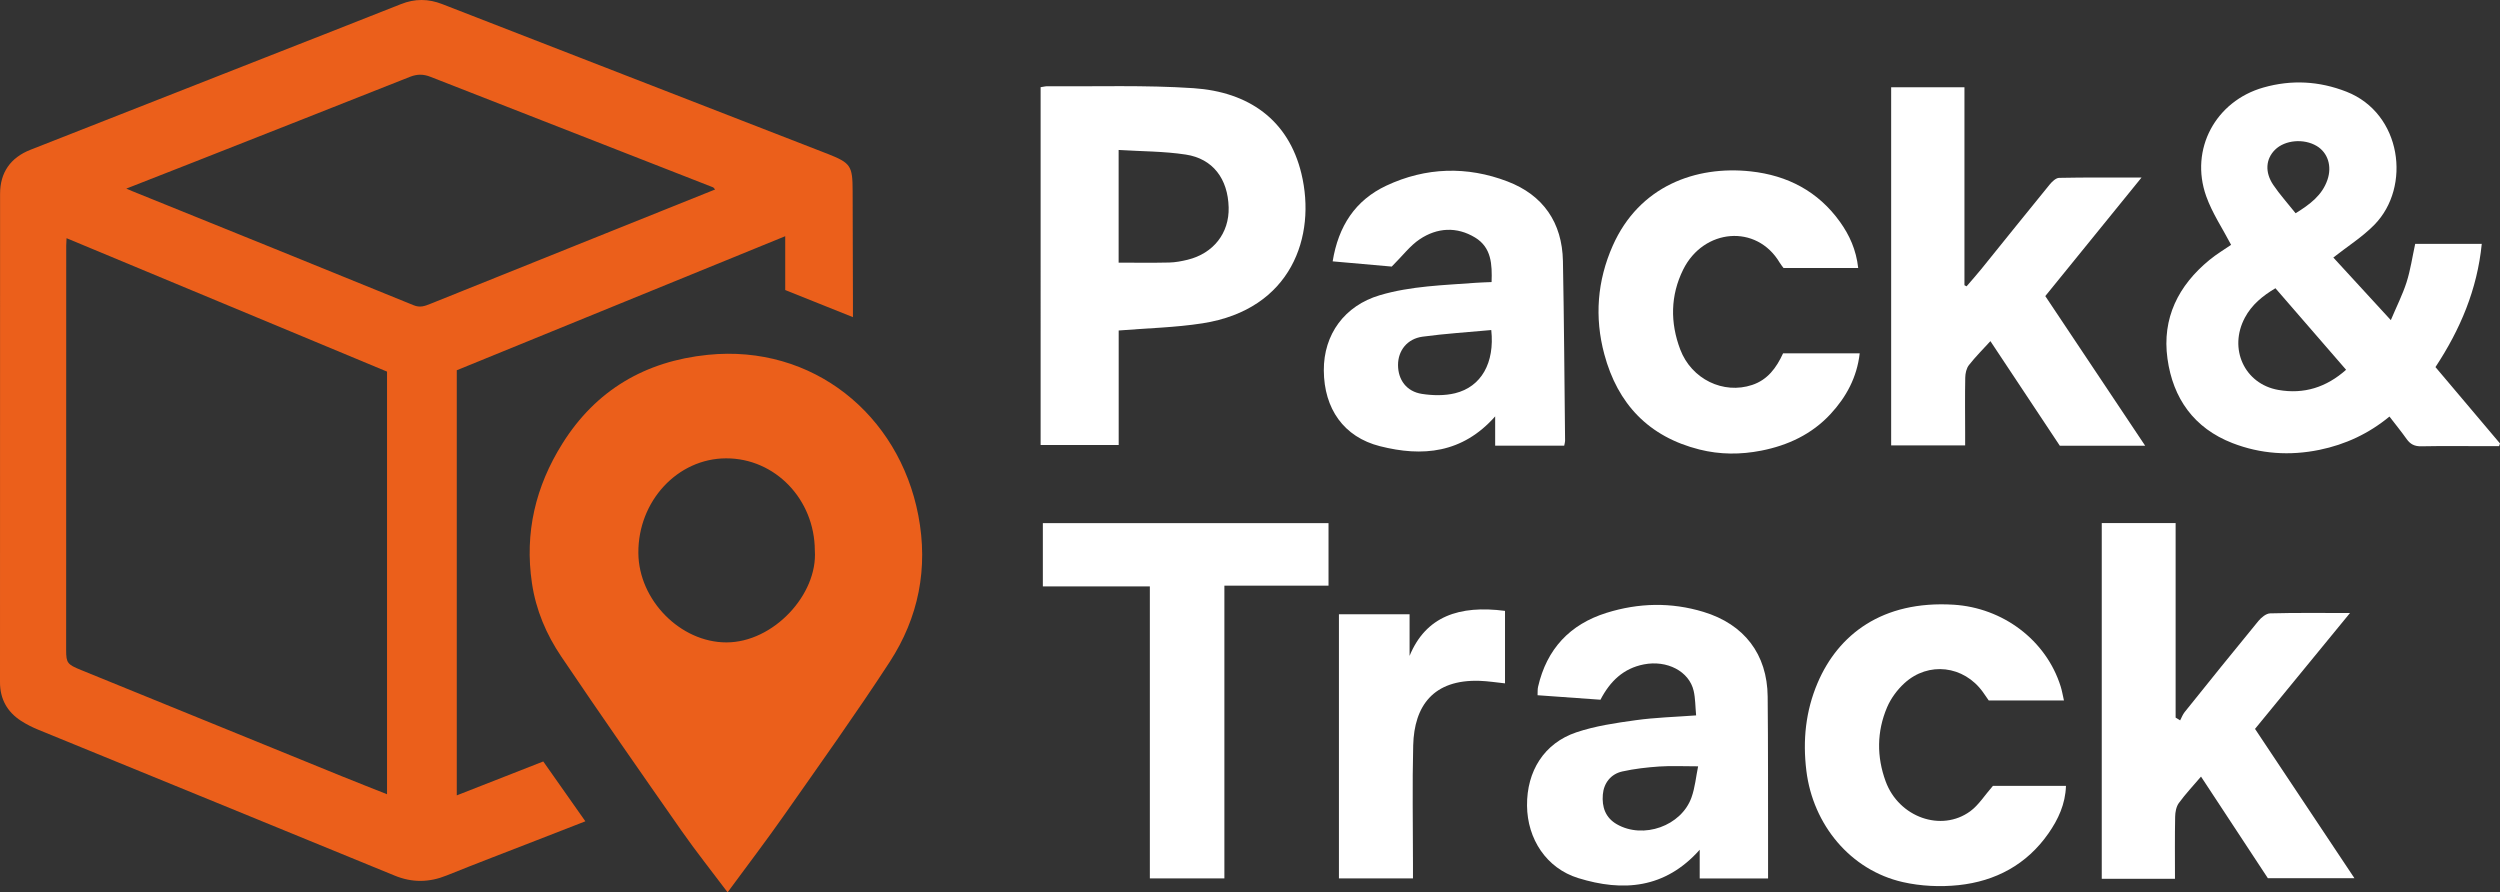 <?xml version="1.0" encoding="UTF-8"?>
<svg id="Layer_2" xmlns="http://www.w3.org/2000/svg" viewBox="0 0 1000.46 357.1">
  <rect x="0" y="0" width="1000.46" height="357.1" fill="#333333" stroke="none"/>
  <defs>
    <style>
      .cls-1 {
        fill: #fff;
      }

      .cls-2 {
        fill: #eb5f1b;
      }
    </style>
  </defs>
  <g id="Layer_1-2" data-name="Layer_1">
    <g>
      <path class="cls-2" d="M217.42,304.74c5.86,8.33,11.2,15.92,16.83,23.93-6.96,2.71-13.39,5.22-19.82,7.72-11.91,4.64-23.86,9.19-35.72,13.97-6.99,2.81-13.73,2.93-20.77.04-47.46-19.49-94.96-38.86-142.44-58.3-2.45-1-4.86-2.19-7.08-3.63C2.88,284.88,0,279.73,0,273.02c.01-65.14,0-130.29.03-195.43,0-8.57,4.19-14.51,12.16-17.65,31.2-12.29,62.41-24.53,93.62-36.79,18.23-7.16,36.48-14.29,54.69-21.52,5.55-2.2,10.92-2.15,16.46.01,51.05,19.87,102.11,39.69,153.17,59.52.31.12.62.23.93.35,9.46,3.76,10.12,4.75,10.15,15.12.04,14.66.08,29.32.12,43.98,0,1.81,0,3.62,0,6.31-9.37-3.75-18.07-7.23-27.1-10.85v-21.54c-44.17,18.03-87.77,35.82-131.44,53.64v170.13c11.73-4.6,23.07-9.04,34.63-13.58ZM154.88,148.71c-42.88-17.85-85.44-35.56-128.25-53.39-.06,1.36-.13,2.18-.13,3.01-.02,53.98-.03,107.96-.03,161.94,0,5.03.54,5.65,5.91,7.84,34.9,14.21,69.79,28.44,104.7,42.65,5.82,2.37,11.68,4.65,17.8,7.08v-169.13ZM286.18,75.83c-.42-.44-.6-.78-.88-.89-37.71-14.75-75.44-29.47-113.14-44.24-2.79-1.09-5.28-1.06-8.1.05-29.15,11.57-58.34,23.04-87.53,34.54-8.45,3.33-16.92,6.63-25.99,10.19,1.3.56,1.87.81,2.44,1.04,37.54,15.19,75.1,30.35,112.59,45.65,2.55,1.04,4.42.31,6.58-.55,23.26-9.36,46.52-18.7,69.79-28.04,14.72-5.91,29.44-11.81,44.23-17.75Z"/>
      <path class="cls-2" d="M291.18,357.1c-6.45-8.58-12.67-16.39-18.38-24.55-16.21-23.18-32.39-46.38-48.21-69.83-5.96-8.83-10.13-18.59-11.72-29.38-2.98-20.18,1.45-38.66,12.15-55.76,13.46-21.51,33.23-33.03,58.23-35.58,41.94-4.27,76.49,23.87,84.24,64.22,4.06,21.15.12,40.92-11.48,58.73-13.53,20.76-27.96,40.94-42.19,61.24-7.15,10.21-14.72,20.12-22.65,30.9ZM326.08,220.24c-.1-20.45-15.92-36.86-35.5-36.82-19.42.04-35.25,17.09-35.12,37.84.11,18.88,16.84,35.83,35.24,35.82,18.8,0,36.63-19.18,35.38-36.84Z"/>
      <path class="cls-1" d="M892.84,97.96c-3.4-6.52-7.55-12.67-9.96-19.45-6.67-18.76,3.75-38.06,22.91-43.49,11.24-3.19,22.28-2.6,33.21,1.67,22.17,8.67,26.03,38.09,11.22,53.23-4.8,4.91-10.78,8.66-16.46,13.14,7.26,7.91,14.86,16.18,23.01,25.05,2.31-5.47,4.71-10.21,6.31-15.2,1.55-4.87,2.28-10,3.44-15.33h26.64c-1.82,18.3-8.6,34.24-18.53,49.32,8.56,10.12,17.19,20.35,25.83,30.57-.12.36-.25.71-.37,1.07-1.9,0-3.8,0-5.69,0-8.5,0-17-.11-25.49.06-2.65.05-4.36-.84-5.83-2.92-2.11-2.97-4.42-5.81-6.86-8.98-8.3,6.84-17.64,11.19-28,13.32-11.86,2.44-23.55,1.67-34.81-2.69-15.4-5.97-23.84-17.9-26.03-33.82-2.23-16.18,4.35-29.25,16.78-39.46,2.91-2.39,6.19-4.34,8.69-6.07ZM910.59,115.35c-5.13,3.05-9.46,6.59-12.21,11.74-6.65,12.43-.2,26.53,13.3,28.94,10.36,1.85,19.35-1.08,27.19-8.05-9.45-10.91-18.8-21.7-28.27-32.62ZM918.68,85.33c5.73-3.55,10.61-7.17,12.73-13.38,1.88-5.49.13-10.87-4.29-13.52-5.16-3.09-12.72-2.42-16.68,1.49-3.72,3.67-4.17,8.96-.7,14.1,2.59,3.82,5.71,7.28,8.93,11.32Z"/>
      <path class="cls-1" d="M416.45,34.89c1.16-.17,1.96-.39,2.76-.38,19.48.17,39.03-.52,58.44.78,21.93,1.48,37.96,12.57,43.16,34.22,6.02,25.02-3.95,54.31-39.55,59.87-10.94,1.71-22.12,1.94-33.58,2.88v45.82h-31.24V34.89ZM447.65,105.11c7.05,0,13.67.1,20.28-.05,2.46-.06,4.96-.53,7.36-1.12,10.34-2.55,16.66-10.69,16.4-20.93-.29-11.43-6.28-19.49-17.14-21.15-8.75-1.34-17.72-1.27-26.89-1.85v45.1Z"/>
      <path class="cls-1" d="M858.46,178.37h-34.16c-9.18-13.84-18.37-27.69-27.77-41.85-2.9,3.18-5.96,6.23-8.6,9.59-1,1.28-1.44,3.3-1.47,4.99-.15,7.33-.05,14.66-.04,21.99,0,1.62,0,3.24,0,5.16h-29.61V34.92h29.33v79.22c.28.15.57.29.85.44,1.97-2.3,3.99-4.56,5.9-6.91,9.11-11.26,18.16-22.57,27.33-33.79.97-1.19,2.51-2.68,3.81-2.7,10.6-.22,21.2-.12,32.97-.12-13.23,16.29-25.76,31.72-38.51,47.43,13.07,19.59,26.25,39.32,39.98,59.9Z"/>
      <path class="cls-1" d="M870.39,351.68h-29.3v-142.36h29.56v77.86c.6.37,1.2.73,1.81,1.1.59-1.11,1.02-2.34,1.79-3.3,9.8-12.21,19.61-24.41,29.55-36.5,1.15-1.39,3.07-2.98,4.68-3.02,10.14-.27,20.3-.14,31.95-.14-13.04,15.91-25.39,30.98-38.01,46.37,13.05,19.6,26.18,39.32,39.78,59.74h-34.65c-8.7-13.22-17.63-26.81-26.74-40.65-3.02,3.55-6.17,6.89-8.86,10.57-1.05,1.44-1.46,3.63-1.49,5.49-.16,8.13-.07,16.26-.07,24.85Z"/>
      <path class="cls-1" d="M625.97,178.34h-27.63v-11.71c-13.15,14.86-29.15,16.23-46.11,11.93-14.47-3.67-22.37-14.98-22.46-30.3-.09-14.5,8.36-25.94,22.34-30.1,12.56-3.73,25.58-4.01,38.5-4.99,1.96-.15,3.93-.18,6.3-.29.24-7.09-.02-13.82-6.6-17.82-7.33-4.45-15.15-3.99-22.14.67-3.89,2.59-6.84,6.59-11.22,10.95-6.84-.6-15.04-1.33-23.64-2.09,2.28-14.09,9.04-24.47,21.49-30.3,15.78-7.4,32.29-7.87,48.47-1.68,14.25,5.44,21.9,16.45,22.19,31.88.45,23.99.6,47.98.86,71.97,0,.47-.17.94-.35,1.88ZM596.78,132.08c-9.39.87-18.48,1.43-27.48,2.65-6.18.84-9.84,5.59-9.83,11.34,0,5.93,3.39,10.61,9.55,11.56,4.32.67,9.06.77,13.27-.26,10.49-2.57,15.91-12.15,14.49-25.3Z"/>
      <path class="cls-1" d="M678.76,286.29c-.33-3.59-.29-6.78-.98-9.8-1.8-7.87-10.68-12.42-19.94-10.61-8.18,1.6-13.5,6.72-17.36,14.14-8.27-.59-16.52-1.18-25.17-1.8.06-1.25-.04-2.36.2-3.39,3.47-15.09,12.71-24.99,27.39-29.58,12.83-4.01,25.83-4.32,38.81-.38,16.29,4.95,25.52,16.92,25.68,33.9.2,20,.12,40,.16,60,0,4.13,0,8.26,0,12.77h-27.36v-11.48c-13.87,15.6-30.71,16.88-48.64,11.33-12.67-3.93-20.34-15.61-20.46-28.98-.13-13.81,6.84-24.99,19.72-29.34,7.62-2.57,15.78-3.75,23.8-4.86,7.86-1.09,15.83-1.3,24.14-1.92ZM679.56,306.67c-5.95,0-10.76-.25-15.54.07-4.95.34-9.94.91-14.78,1.98-4.68,1.04-7.43,4.72-7.81,9.23-.42,5.03,1.04,9.28,5.6,11.9,10.58,6.08,25.83.7,29.89-10.75,1.41-3.97,1.79-8.29,2.64-12.43Z"/>
      <path class="cls-1" d="M489.98,234.37v117.15h-29.83v-116.85h-42.82v-25.32h114.32v25.02h-41.67Z"/>
      <path class="cls-1" d="M743.62,107.24h-29.89c-.38-.52-1.01-1.26-1.5-2.08-9.26-15.67-30.52-13.7-38.65,2.73-5.11,10.32-5.25,21.23-1.17,31.98,4.51,11.88,17.25,18.03,28.78,14.18,6.14-2.05,9.68-6.78,12.36-12.64h30.67c-1.1,9.61-5.36,17.45-11.64,24.25-7.5,8.11-17.06,12.58-27.75,14.68-8.25,1.62-16.52,1.62-24.74-.45-20.33-5.11-32.74-18.24-38.08-38.16-3.97-14.78-2.81-29.43,3.38-43.4,10.61-23.93,33.31-32.12,55.19-29.75,14.76,1.6,27.01,7.99,35.77,20.23,3.79,5.3,6.47,11.17,7.27,18.44Z"/>
      <path class="cls-1" d="M797.55,314.48h29.22c-.23,7.32-3.11,13.42-6.98,18.99-8.71,12.52-21.2,19.18-36.02,20.75-7.32.77-15.11.41-22.28-1.22-20.98-4.76-35.97-22.98-38.61-44.55-1.5-12.23-.28-23.95,4.5-35.17,8.22-19.28,25.8-33.03,54.39-31.29,19.63,1.2,37.01,14.06,42.87,32.69.54,1.71.83,3.49,1.32,5.63h-30.1c-.67-.97-1.49-2.18-2.34-3.37-7.62-10.6-21.8-12.35-31.42-3.52-2.86,2.62-5.39,6.05-6.91,9.6-4.15,9.71-4.2,19.84-.57,29.7,5.29,14.37,22.3,20.38,33.84,11.93,3.37-2.47,5.73-6.33,9.09-10.17Z"/>
      <path class="cls-1" d="M564.08,262.5c6.49-15.86,19.91-20.41,38.2-18.04v29.01c-3.41-.35-6.78-.9-10.17-1.01-18.54-.61-26.17,10.05-26.57,25.79-.4,15.81-.09,31.63-.09,47.45,0,1.81,0,3.63,0,5.83h-29.63v-105.71h28.27v16.67Z"/>
    </g>
  </g>
</svg>